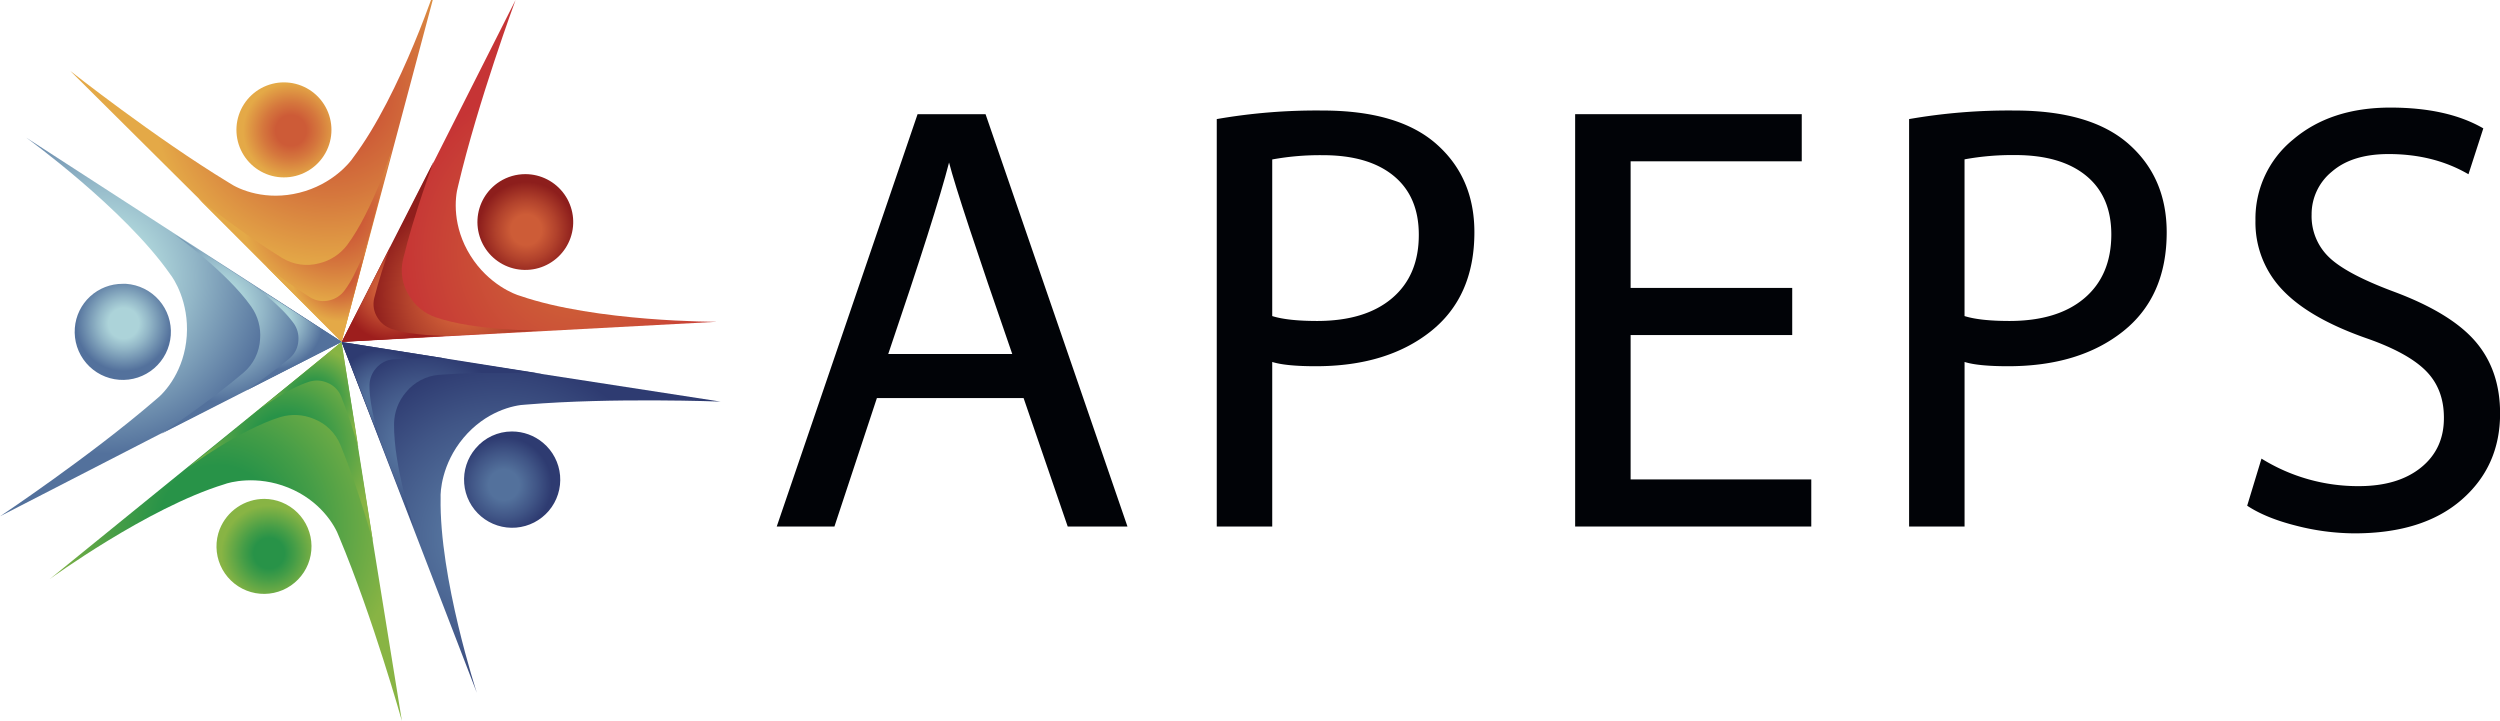 <svg id="Capa_1" data-name="Capa 1" xmlns="http://www.w3.org/2000/svg" xmlns:xlink="http://www.w3.org/1999/xlink" viewBox="0 0 841.89 242.74"><defs><style>.cls-1{fill:none;}.cls-2{fill:#010307;}.cls-3{clip-path:url(#clip-path);}.cls-4{fill:url(#Degradado_sin_nombre_2);}.cls-5{clip-path:url(#clip-path-2);}.cls-6{fill:url(#Degradado_sin_nombre_2-2);}.cls-7{clip-path:url(#clip-path-3);}.cls-8{fill:url(#Degradado_sin_nombre_2-3);}.cls-9{clip-path:url(#clip-path-4);}.cls-10{fill:url(#Degradado_sin_nombre_2-4);}.cls-11{clip-path:url(#clip-path-5);}.cls-12{fill:url(#Degradado_sin_nombre_5);}.cls-13{clip-path:url(#clip-path-6);}.cls-14{fill:url(#Degradado_sin_nombre_5-2);}.cls-15{clip-path:url(#clip-path-7);}.cls-16{fill:url(#Degradado_sin_nombre_5-3);}.cls-17{clip-path:url(#clip-path-8);}.cls-18{fill:url(#Degradado_sin_nombre_5-4);}.cls-19{clip-path:url(#clip-path-9);}.cls-20{fill:url(#Degradado_sin_nombre_10);}.cls-21{clip-path:url(#clip-path-10);}.cls-22{fill:url(#Degradado_sin_nombre_10-2);}.cls-23{clip-path:url(#clip-path-11);}.cls-24{fill:url(#Degradado_sin_nombre_10-3);}.cls-25{clip-path:url(#clip-path-12);}.cls-26{fill:url(#Degradado_sin_nombre_10-4);}.cls-27{clip-path:url(#clip-path-13);}.cls-28{fill:url(#Degradado_sin_nombre_13);}.cls-29{clip-path:url(#clip-path-14);}.cls-30{fill:url(#Degradado_sin_nombre_13-2);}.cls-31{clip-path:url(#clip-path-15);}.cls-32{fill:url(#Degradado_sin_nombre_13-3);}.cls-33{clip-path:url(#clip-path-16);}.cls-34{fill:url(#Degradado_sin_nombre_13-4);}.cls-35{clip-path:url(#clip-path-17);}.cls-36{fill:url(#Degradado_sin_nombre_17);}.cls-37{clip-path:url(#clip-path-18);}.cls-38{fill:url(#Degradado_sin_nombre_18);}.cls-39{clip-path:url(#clip-path-19);}.cls-40{fill:url(#Degradado_sin_nombre_19);}.cls-41{clip-path:url(#clip-path-20);}.cls-42{fill:url(#Degradado_sin_nombre_20);}</style><clipPath id="clip-path"><path class="cls-1" d="M118.88,53.15c-1,1.52-6.88,8.95-18.06,11.75S80.74,64,77.1,61.53C52.17,46.41,23.63,23.85,23.63,23.85l91.5,90.88L147.65-7.2s-12.5,38.79-28.78,60.35"/></clipPath><radialGradient id="Degradado_sin_nombre_2" cx="-565.07" cy="522.69" r="4.6" gradientTransform="matrix(13.01, 0, 0, -13.01, 7471.19, 6855.24)" gradientUnits="userSpaceOnUse"><stop offset="0" stop-color="#cd5b37"/><stop offset="0.32" stop-color="#cd5b37"/><stop offset="0.59" stop-color="#d5773d"/><stop offset="1" stop-color="#e4a947"/></radialGradient><clipPath id="clip-path-2"><path class="cls-1" d="M91.73,28.22a16,16,0,1,0,3.87-.48,15.76,15.76,0,0,0-3.87.48"/></clipPath><radialGradient id="Degradado_sin_nombre_2-2" cx="-463.43" cy="474.41" r="4.6" gradientTransform="matrix(3.5, 0, 0, -3.5, 1719.88, 1706.24)" xlink:href="#Degradado_sin_nombre_2"/><clipPath id="clip-path-3"><path class="cls-1" d="M116.94,82.47a16.71,16.71,0,0,1-9.5,6.21A16,16,0,0,1,95,86.87c-13.14-8.05-28.18-20-28.18-20L115,115.12,132,50.5s-6.54,20.56-15.08,32"/></clipPath><radialGradient id="Degradado_sin_nombre_2-3" cx="-533.23" cy="503.37" r="4.6" gradientTransform="matrix(6.87, 0, 0, -6.87, 3780.92, 3541.84)" xlink:href="#Degradado_sin_nombre_2"/><clipPath id="clip-path-4"><path class="cls-1" d="M116,97.85a8.78,8.78,0,0,1-5,3.28,8.46,8.46,0,0,1-6.58-1A178.51,178.51,0,0,1,89.57,89.6L115,115.05,124,81s-3.44,10.83-8,16.85"/></clipPath><radialGradient id="Degradado_sin_nombre_2-4" cx="-472.66" cy="466.63" r="4.6" gradientTransform="matrix(3.62, 0, 0, -3.62, 1827.8, 1788.1)" xlink:href="#Degradado_sin_nombre_2"/><clipPath id="clip-path-5"><path class="cls-1" d="M57.3,92.34c1.15,1.38,6.39,9.31,5.59,20.81S55.82,132,52.36,134.66C30.28,153.71,0,173.87,0,173.87l114.71-59L8.8,46.33s33,23.86,48.5,46"/></clipPath><radialGradient id="Degradado_sin_nombre_5" cx="-610.27" cy="503.74" r="4.6" gradientTransform="matrix(0, -13.01, -13.01, 0, 6597.3, -7855.68)" gradientUnits="userSpaceOnUse"><stop offset="0" stop-color="#acd3d9"/><stop offset="0.32" stop-color="#acd3d9"/><stop offset="0.54" stop-color="#92b6c7"/><stop offset="1" stop-color="#53719c"/></radialGradient><clipPath id="clip-path-6"><path class="cls-1" d="M25.2,110.45A16.2,16.2,0,1,0,42.45,95.58c-.38,0-.76,0-1.14,0A16.09,16.09,0,0,0,25.2,110.45"/></clipPath><radialGradient id="Degradado_sin_nombre_5-2" cx="-631.31" cy="404.01" r="4.6" gradientTransform="matrix(0, -3.5, -3.5, 0, 1456.99, -2100.26)" xlink:href="#Degradado_sin_nombre_5"/><clipPath id="clip-path-7"><path class="cls-1" d="M84.59,103.24a16.65,16.65,0,0,1,3,11A15.92,15.92,0,0,1,82,125.5c-11.71,10-27.76,20.62-27.76,20.62l60.84-31L58.84,79s17.53,12.56,25.74,24.22"/></clipPath><radialGradient id="Degradado_sin_nombre_5-3" cx="-618.81" cy="467.47" r="4.6" gradientTransform="matrix(0, -6.87, -6.87, 0, 3288.79, -4152.5)" xlink:href="#Degradado_sin_nombre_5"/><clipPath id="clip-path-8"><path class="cls-1" d="M98.92,108.88a8.8,8.8,0,0,1,1.57,5.77,8.39,8.39,0,0,1-2.94,6,177.07,177.07,0,0,1-14.63,10.87L115,115.15l-29.63-19s9.24,6.64,13.57,12.78"/></clipPath><radialGradient id="Degradado_sin_nombre_5-4" cx="-635.04" cy="398.56" r="4.6" gradientTransform="matrix(0, -3.62, -3.62, 0, 1538.47, -2193.44)" xlink:href="#Degradado_sin_nombre_5"/><clipPath id="clip-path-9"><path class="cls-1" d="M16.76,195s32.92-24,58.76-31.91c1.67-.66,10.83-3.2,21.52,1.11s15.7,12.55,17.19,16.67c11.29,26.89,21.11,61.91,21.11,61.91L114.74,115.43Z"/></clipPath><radialGradient id="Degradado_sin_nombre_10" cx="-566.88" cy="546.33" r="4.6" gradientTransform="matrix(13.38, 0, 0, -13.38, 7658.29, 7486.41)" gradientUnits="userSpaceOnUse"><stop offset="0" stop-color="#289348"/><stop offset="0.32" stop-color="#289348"/><stop offset="0.54" stop-color="#449d47"/><stop offset="1" stop-color="#88b444"/></radialGradient><clipPath id="clip-path-10"><path class="cls-1" d="M74,178.17a16,16,0,1,0,20.91-9A15.85,15.85,0,0,0,89,168a16.19,16.19,0,0,0-15,10.19"/></clipPath><radialGradient id="Degradado_sin_nombre_10-2" cx="-459.45" cy="561.81" r="4.6" gradientTransform="matrix(3.5, 0, 0, -3.5, 1698.7, 2152.66)" xlink:href="#Degradado_sin_nombre_10"/><clipPath id="clip-path-11"><path class="cls-1" d="M63.32,157.48s17.37-12.79,31-17a16.7,16.7,0,0,1,11.33.56,15.92,15.92,0,0,1,9,8.81c5.91,14.23,11,32.77,11,32.77l-10.67-67.43Z"/></clipPath><radialGradient id="Degradado_sin_nombre_10-3" cx="-531.66" cy="554.95" r="4.6" gradientTransform="matrix(7.06, 0, 0, -7.06, 3849.19, 4068.05)" xlink:href="#Degradado_sin_nombre_10"/><clipPath id="clip-path-12"><path class="cls-1" d="M87.77,137.54s9.16-6.74,16.34-9a8.8,8.8,0,0,1,6,.29,8.41,8.41,0,0,1,4.76,4.64,178.39,178.39,0,0,1,5.82,17.27L115,115.24Z"/></clipPath><radialGradient id="Degradado_sin_nombre_10-4" cx="-464.72" cy="571.31" r="4.6" gradientTransform="matrix(3.72, 0, 0, -3.72, 1834.19, 2259.78)" xlink:href="#Degradado_sin_nombre_10"/><clipPath id="clip-path-13"><path class="cls-1" d="M160.58,233.31s-12.69-38.72-12.2-65.74c-.11-1.79.3-11.29,7.71-20.13s16.78-11.06,21.16-11.2c29.06-2.42,65.4-1,65.4-1L115.2,115.56Z"/></clipPath><radialGradient id="Degradado_sin_nombre_13" cx="-616.83" cy="582.77" r="4.6" gradientTransform="matrix(-13.01, 0, 0, 13.01, -7854.36, -7417.12)" gradientUnits="userSpaceOnUse"><stop offset="0" stop-color="#53719c"/><stop offset="0.32" stop-color="#53719c"/><stop offset="0.69" stop-color="#405586"/><stop offset="1" stop-color="#2e3b71"/></radialGradient><clipPath id="clip-path-14"><path class="cls-1" d="M160.16,151a16.2,16.2,0,1,0,22.71-1.89,16.28,16.28,0,0,0-10.45-3.81,15.9,15.9,0,0,0-12.25,5.7"/></clipPath><radialGradient id="Degradado_sin_nombre_13-2" cx="-655.68" cy="697.54" r="4.6" gradientTransform="matrix(-3.5, 0, 0, 3.5, -2123.71, -2281.71)" xlink:href="#Degradado_sin_nombre_13"/><clipPath id="clip-path-15"><path class="cls-1" d="M139.3,177.45s-6.8-20.48-6.6-34.74a16.72,16.72,0,0,1,4-10.61,16,16,0,0,1,11.16-5.88c15.37-1.21,34.58-.35,34.58-.35l-67.43-10.7Z"/></clipPath><radialGradient id="Degradado_sin_nombre_13-3" cx="-631.23" cy="617.12" r="4.6" gradientTransform="matrix(-6.87, 0, 0, 6.87, -4192.51, -4098.66)" xlink:href="#Degradado_sin_nombre_13"/><clipPath id="clip-path-16"><path class="cls-1" d="M127.9,148s-3.58-10.79-3.47-18.31a8.81,8.81,0,0,1,2.13-5.59,8.43,8.43,0,0,1,5.89-3.1,178.75,178.75,0,0,1,18.22-.19l-35.54-5.63Z"/></clipPath><radialGradient id="Degradado_sin_nombre_13-4" cx="-658.61" cy="682.46" r="4.6" gradientTransform="matrix(-3.62, 0, 0, 3.62, -2254.56, -2342.56)" xlink:href="#Degradado_sin_nombre_13"/><clipPath id="clip-path-17"><path class="cls-1" d="M115.47,115.12l126-6.76s-40.74.1-66.29-8.72c-1.73-.45-10.64-3.79-16.75-13.55S153.1,66.72,154.3,62.5C161,34.11,173.62,0,173.62,0Z"/></clipPath><radialGradient id="Degradado_sin_nombre_17" cx="-569.13" cy="571.53" r="4.6" gradientTransform="matrix(0, 13.01, 13.01, 0, -7274.77, 7488.46)" gradientUnits="userSpaceOnUse"><stop offset="0" stop-color="#cd5b37"/><stop offset="0.32" stop-color="#cd5b37"/><stop offset="0.82" stop-color="#c83f36"/><stop offset="1" stop-color="#c63435"/></radialGradient><clipPath id="clip-path-18"><path class="cls-1" d="M168.28,61.14a16.13,16.13,0,1,0,8.64-2.5,16.1,16.1,0,0,0-8.64,2.5"/></clipPath><radialGradient id="Degradado_sin_nombre_18" cx="-478.5" cy="655.82" r="4.6" gradientTransform="matrix(0, 3.5, 3.5, 0, -2119.78, 1751.67)" gradientUnits="userSpaceOnUse"><stop offset="0" stop-color="#cd5c37"/><stop offset="0.32" stop-color="#cd5c37"/><stop offset="0.63" stop-color="#b2422c"/><stop offset="1" stop-color="#8d1e1c"/></radialGradient><clipPath id="clip-path-19"><path class="cls-1" d="M115.06,115.14l66.71-3.82s-21.57.15-35.07-4.46a16.71,16.71,0,0,1-8.83-7.11,16,16,0,0,1-2.14-12.44c3.59-15,10.34-33,10.34-33Z"/></clipPath><radialGradient id="Degradado_sin_nombre_19" cx="-540.91" cy="595.85" r="4.6" gradientTransform="matrix(0, 6.87, 6.87, 0, -3954.38, 3814.78)" gradientUnits="userSpaceOnUse"><stop offset="0" stop-color="#cd5c37"/><stop offset="0.32" stop-color="#cd5c37"/><stop offset="0.63" stop-color="#b3422c"/><stop offset="1" stop-color="#8f1e1c"/></radialGradient><clipPath id="clip-path-20"><path class="cls-1" d="M115.12,115.09l35.16-2s-11.37.07-18.49-2.35a8.79,8.79,0,0,1-4.65-3.75,8.42,8.42,0,0,1-1.13-6.55A176.81,176.81,0,0,1,131.46,83Z"/></clipPath><radialGradient id="Degradado_sin_nombre_20" cx="-456.17" cy="579.12" r="4.6" gradientTransform="matrix(3.66, 0, 0, -3.66, 1801.44, 2217.56)" gradientUnits="userSpaceOnUse"><stop offset="0" stop-color="#cd5c37"/><stop offset="0.32" stop-color="#cd5c37"/><stop offset="0.64" stop-color="#b8412c"/><stop offset="1" stop-color="#9d1e1d"/></radialGradient></defs><title>APEPS</title><path class="cls-2" d="M344.7,134.05H295.3L281,177.31H261.57L309,38.45h22.89l47.79,138.86H359.56Zm-45.58-14.84h41.76Q322.72,66.88,319.6,54.73q-4.42,17.21-20.48,64.48"/><path class="cls-2" d="M409.75,177.31V40.1a196,196,0,0,1,35.55-2.88q25.61,0,38.41,11.28t12.8,29.71q0,21.74-14.76,33.43t-38.66,11.69q-10.14,0-14.66-1.44v55.42ZM428.43,53.7v52.74q5.23,1.64,15.06,1.65,16.27,0,25.3-7.67t9-21.38q0-12.88-8.48-19.83T445.5,52.26a89.36,89.36,0,0,0-17.07,1.44"/><polygon class="cls-2" points="603.54 96.96 603.54 112.83 549.12 112.83 549.12 161.45 609.96 161.45 609.96 177.31 530.44 177.31 530.44 38.45 606.75 38.45 606.75 54.32 549.12 54.32 549.12 96.96 603.54 96.96"/><path class="cls-2" d="M642.9,177.31V40.1a195.83,195.83,0,0,1,35.54-2.88q25.61,0,38.4,11.28t12.81,29.71q0,21.74-14.76,33.43t-38.65,11.69q-10.15,0-14.66-1.44v55.42ZM661.57,53.7v52.74q5.22,1.64,15.06,1.65,16.27,0,25.3-7.67T711,79q0-12.88-8.49-19.83t-23.85-6.95a89.27,89.27,0,0,0-17.07,1.44"/><path class="cls-2" d="M756.75,170.3l4.82-15.86a61.65,61.65,0,0,0,32.74,9.27q13.25,0,21-6.28T823,140.64q0-9.69-6.12-15.81t-20.19-11q-19.27-6.79-28.21-16.37a32.76,32.76,0,0,1-8.94-23.18A34.33,34.33,0,0,1,772.21,47q12.65-10.76,32.73-10.77,19.27,0,31.33,7l-5,15.45q-11.65-6.8-26.91-6.8-12.26,0-19.08,5.92a18.46,18.46,0,0,0-6.83,14.47,19.11,19.11,0,0,0,5.83,14.32q5.82,5.66,21.89,11.64,19.27,7.2,27.51,16.84t8.24,24.16q0,17.82-13,29.1t-36.05,11.28A80,80,0,0,1,773.12,177q-10.14-2.57-16.37-6.7"/><g class="cls-3"><rect class="cls-4" x="-1.31" y="-33.19" width="173.91" height="173.91" transform="translate(-12.93 76.31) rotate(-45)"/></g><g class="cls-5"><rect class="cls-6" x="71.09" y="20.2" width="49.14" height="49.14" transform="translate(-3.63 80.76) rotate(-45)"/></g><g class="cls-7"><rect class="cls-8" x="53.49" y="36.9" width="91.83" height="91.83" transform="translate(-29.44 94.54) rotate(-45)"/></g><g class="cls-9"><rect class="cls-10" x="82.57" y="73.82" width="48.4" height="48.4" transform="translate(-38.04 104.21) rotate(-45)"/></g><g class="cls-11"><rect class="cls-12" x="-22.7" y="27.24" width="160.11" height="165.72" transform="translate(-43.73 38.04) rotate(-27)"/></g><g class="cls-13"><rect class="cls-14" x="19" y="89.71" width="44.7" height="44.3" transform="translate(-46.27 30.97) rotate(-27)"/></g><g class="cls-15"><rect class="cls-16" x="42.3" y="68.87" width="84.67" height="87.41" transform="translate(-41.88 50.7) rotate(-27)"/></g><g class="cls-17"><rect class="cls-18" x="76.63" y="90.75" width="44.63" height="46.08" transform="translate(-40.88 57.32) rotate(-27)"/></g><g class="cls-19"><rect class="cls-20" x="16.76" y="115.43" width="118.59" height="127.31"/></g><g class="cls-21"><rect class="cls-22" x="70.68" y="167.99" width="36.41" height="34.51"/></g><g class="cls-23"><rect class="cls-24" x="63.32" y="115.17" width="62.39" height="67.43"/></g><g class="cls-25"><rect class="cls-26" x="87.77" y="115.24" width="32.89" height="35.55"/></g><g class="cls-27"><rect class="cls-28" x="110.81" y="102.28" width="136.23" height="144.3" transform="translate(-21.34 323.88) rotate(-81)"/></g><g class="cls-29"><rect class="cls-30" x="152.89" y="141.81" width="39.37" height="41.09" transform="translate(-14.77 307.42) rotate(-81)"/></g><g class="cls-31"><rect class="cls-32" x="112.75" y="108.15" width="72.05" height="76.34" transform="translate(-19.02 270.37) rotate(-81)"/></g><g class="cls-33"><rect class="cls-34" x="113.91" y="111.51" width="37.97" height="40.23" transform="translate(-17.9 242.3) rotate(-81)"/></g><g class="cls-35"><rect class="cls-36" x="98.58" y="-24.71" width="159.78" height="164.53" transform="translate(46.16 190.44) rotate(-63)"/></g><g class="cls-37"><rect class="cls-38" x="153.09" y="51.61" width="47.38" height="48.45" transform="translate(28.95 198.92) rotate(-63)"/></g><g class="cls-39"><rect class="cls-40" x="106.17" y="41.2" width="84.48" height="87.05" transform="translate(5.54 178.5) rotate(-63)"/></g><g class="cls-41"><rect class="cls-42" x="115.12" y="83.03" width="35.16" height="32.06"/></g></svg>